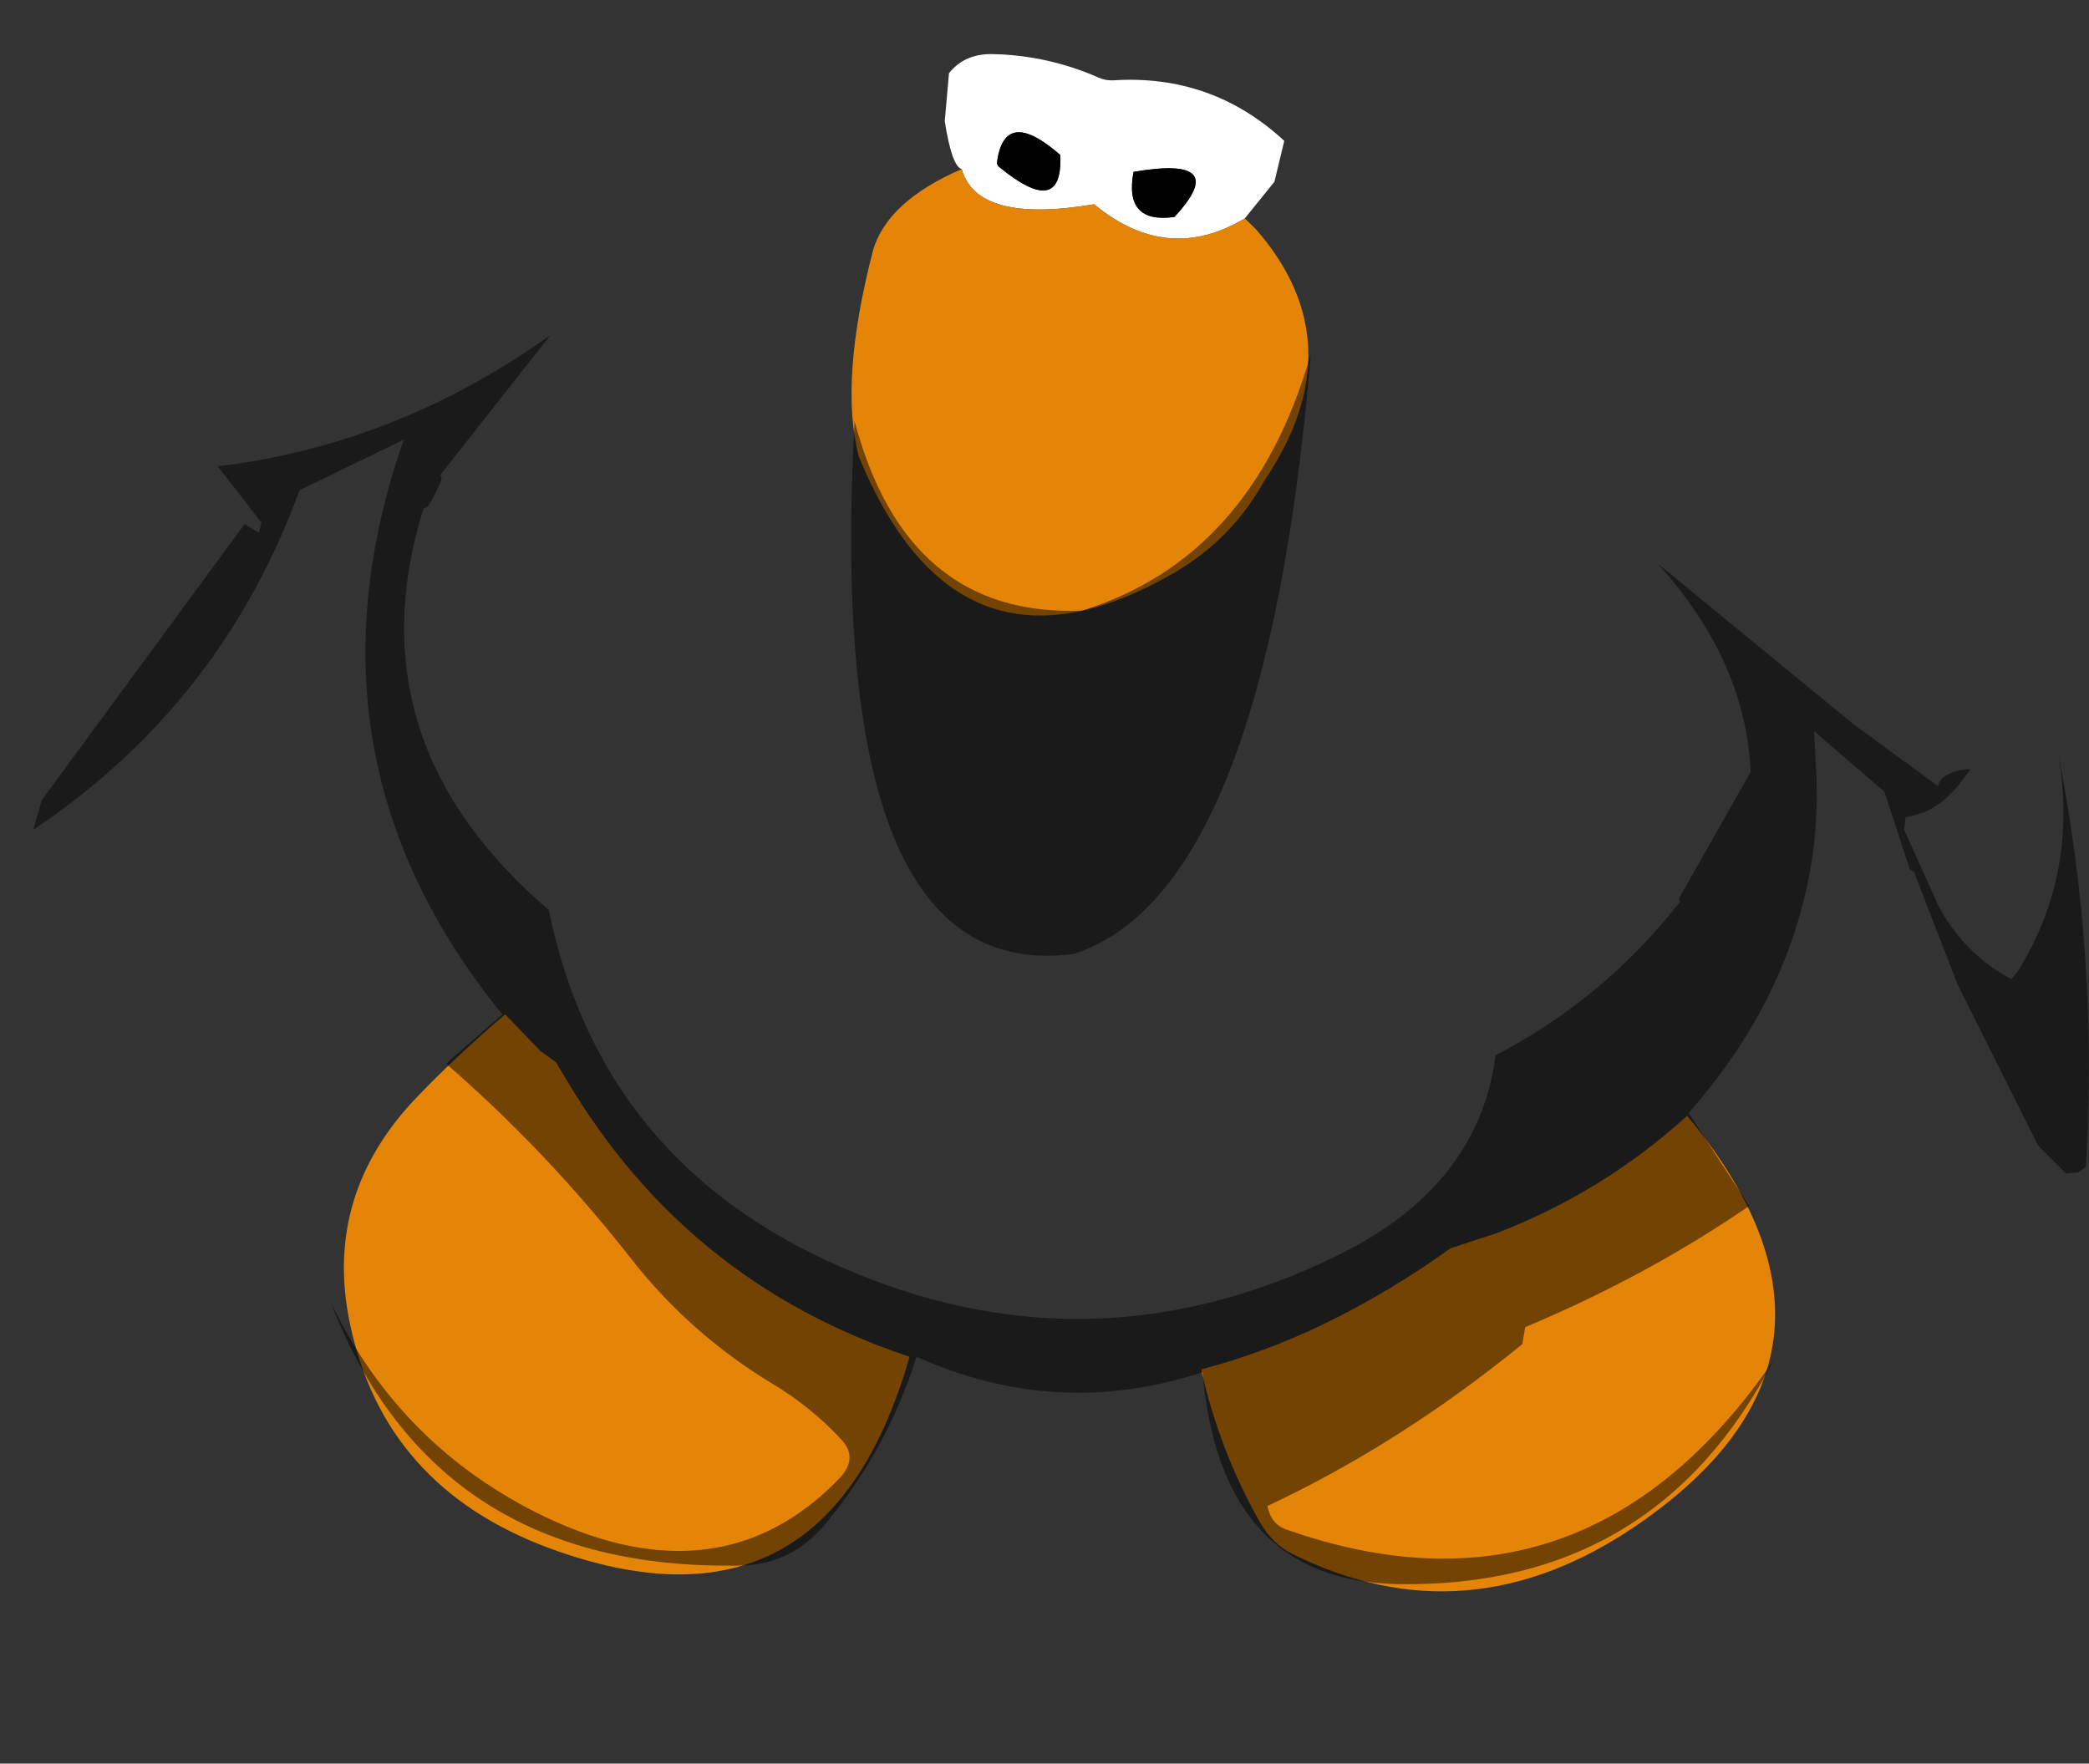 <?xml version="1.0" encoding="UTF-8" standalone="no"?>
<svg xmlns:ffdec="https://www.free-decompiler.com/flash" xmlns:xlink="http://www.w3.org/1999/xlink" ffdec:objectType="frame" height="312.95px" width="370.7px" xmlns="http://www.w3.org/2000/svg">
  <rect width="100%" height="100%" fill="#333333" stroke="none"/>
  <g transform="matrix(1.0, 0.0, 0.0, 1.0, 185.9, 80.0)">
    <use ffdec:characterId="56" height="272.8" transform="matrix(1.0, 0.0, 0.0, 1.0, -180.0, -70.4)" width="364.8" xlink:href="#shape0"/>
  </g>
  <defs>
    <g id="shape0" transform="matrix(1.0, 0.0, 0.0, 1.0, 180.0, 70.4)">
      <path d="M-15.25 -50.0 Q-17.0 -50.5 -18.25 -58.5 L-17.5 -67.0 Q-14.75 -70.5 -9.75 -70.4 0.0 -70.2 9.0 -66.25 10.35 -65.65 11.7 -65.75 29.2 -66.85 42.0 -55.0 L40.25 -47.75 35.0 -41.25 Q21.25 -33.0 8.25 -43.75 -12.5 -40.25 -15.25 -50.0 M22.5 -41.5 Q32.75 -52.5 15.25 -49.5 13.5 -40.25 22.5 -41.5 M-8.75 -50.5 Q2.75 -41.0 2.25 -52.5 -7.75 -61.25 -9.0 -51.0 L-8.75 -50.5" fill="#ffffff" fill-rule="evenodd" stroke="none"/>
      <path d="M22.5 -41.5 Q13.5 -40.25 15.25 -49.5 32.75 -52.5 22.5 -41.5 M-8.75 -50.5 L-9.0 -51.0 Q-7.75 -61.25 2.25 -52.5 2.75 -41.0 -8.75 -50.5" fill="#000000" fill-rule="evenodd" stroke="none"/>
      <path d="M-15.25 -50.0 Q-12.5 -40.25 8.25 -43.75 21.25 -33.0 35.0 -41.25 L36.9 -39.4 Q54.8 -19.0 38.5 5.25 32.75 15.6 22.7 21.5 -15.85 44.0 -33.5 1.0 -37.0 -12.25 -31.0 -35.5 -28.5 -44.25 -15.25 -50.0 M71.5 141.5 L79.6 138.85 Q98.5 131.6 113.5 118.0 148.75 160.5 104.35 190.8 74.4 211.15 43.45 195.75 39.85 194.0 37.55 189.9 30.45 177.25 27.25 163.0 38.6 160.0 49.0 154.95 60.75 149.25 71.5 141.5 M-90.0 106.5 L-87.25 108.5 -85.35 111.65 Q-64.0 147.65 -24.5 160.75 -39.35 212.75 -88.35 194.75 -117.85 183.85 -123.85 154.65 -128.55 131.85 -111.7 114.45 -104.35 106.85 -96.25 100.0 L-90.0 106.5" fill="#e58508" fill-rule="evenodd" stroke="none"/>
      <path d="M46.7 -17.0 Q38.65 78.05 4.75 89.25 -39.75 95.25 -34.25 -5.25 -25.0 29.6 6.1 28.35 36.3 19.0 46.65 -17.0 L46.7 -17.0 M162.0 58.9 L161.05 60.05 159.95 61.15 Q156.75 64.35 152.25 65.0 L152.0 67.25 158.2 81.0 Q162.85 89.4 171.0 93.75 L172.05 92.55 Q183.0 75.1 179.35 53.85 186.5 90.2 184.25 127.0 L183.0 128.0 180.75 128.25 175.75 123.25 161.5 94.75 153.75 74.75 153.0 74.25 148.5 60.5 136.0 49.75 136.45 57.9 136.5 61.9 136.35 65.8 Q135.9 73.4 133.85 81.0 128.7 100.55 113.75 117.5 L124.5 134.0 Q106.25 146.5 84.75 155.5 L84.25 158.5 Q62.7 176.1 39.0 187.25 39.7 190.5 42.35 191.4 95.3 210.05 128.75 161.5 107.85 201.8 62.25 201.1 30.7 200.6 27.5 163.5 1.6 171.95 -23.25 160.75 -28.45 177.2 -39.45 190.45 -45.45 197.6 -54.4 197.8 -108.75 198.9 -127.25 151.0 -114.85 176.9 -89.0 189.25 -58.0 203.9 -37.15 182.55 -33.45 178.8 -36.6 175.45 -42.0 169.6 -49.15 165.35 -63.5 156.6 -73.75 143.55 -88.9 124.2 -106.75 108.75 L-96.75 100.0 Q-133.9 54.4 -114.25 -2.0 L-132.75 7.0 Q-146.6 44.9 -180.0 67.25 L-178.5 62.0 -142.5 13.0 -139.95 14.55 -139.5 12.75 -147.25 2.75 Q-115.55 -1.05 -88.25 -20.5 L-107.75 4.25 -107.5 5.0 -108.05 6.3 -109.0 8.25 -109.75 9.55 -110.15 9.95 -110.75 10.25 Q-123.6 51.45 -88.5 81.5 -79.1 127.75 -33.65 146.1 8.85 163.4 50.9 143.05 76.5 130.75 79.5 107.25 98.7 97.3 112.25 80.0 L112.0 79.5 124.75 57.0 Q123.95 37.35 108.25 20.0 L143.0 48.5 158.0 59.5 158.15 59.0 158.4 58.55 158.75 58.1 159.4 57.65 Q161.4 56.45 163.75 56.5 L162.0 58.9" fill="#000000" fill-opacity="0.498" fill-rule="evenodd" stroke="none"/>
    </g>
  </defs>
</svg>
